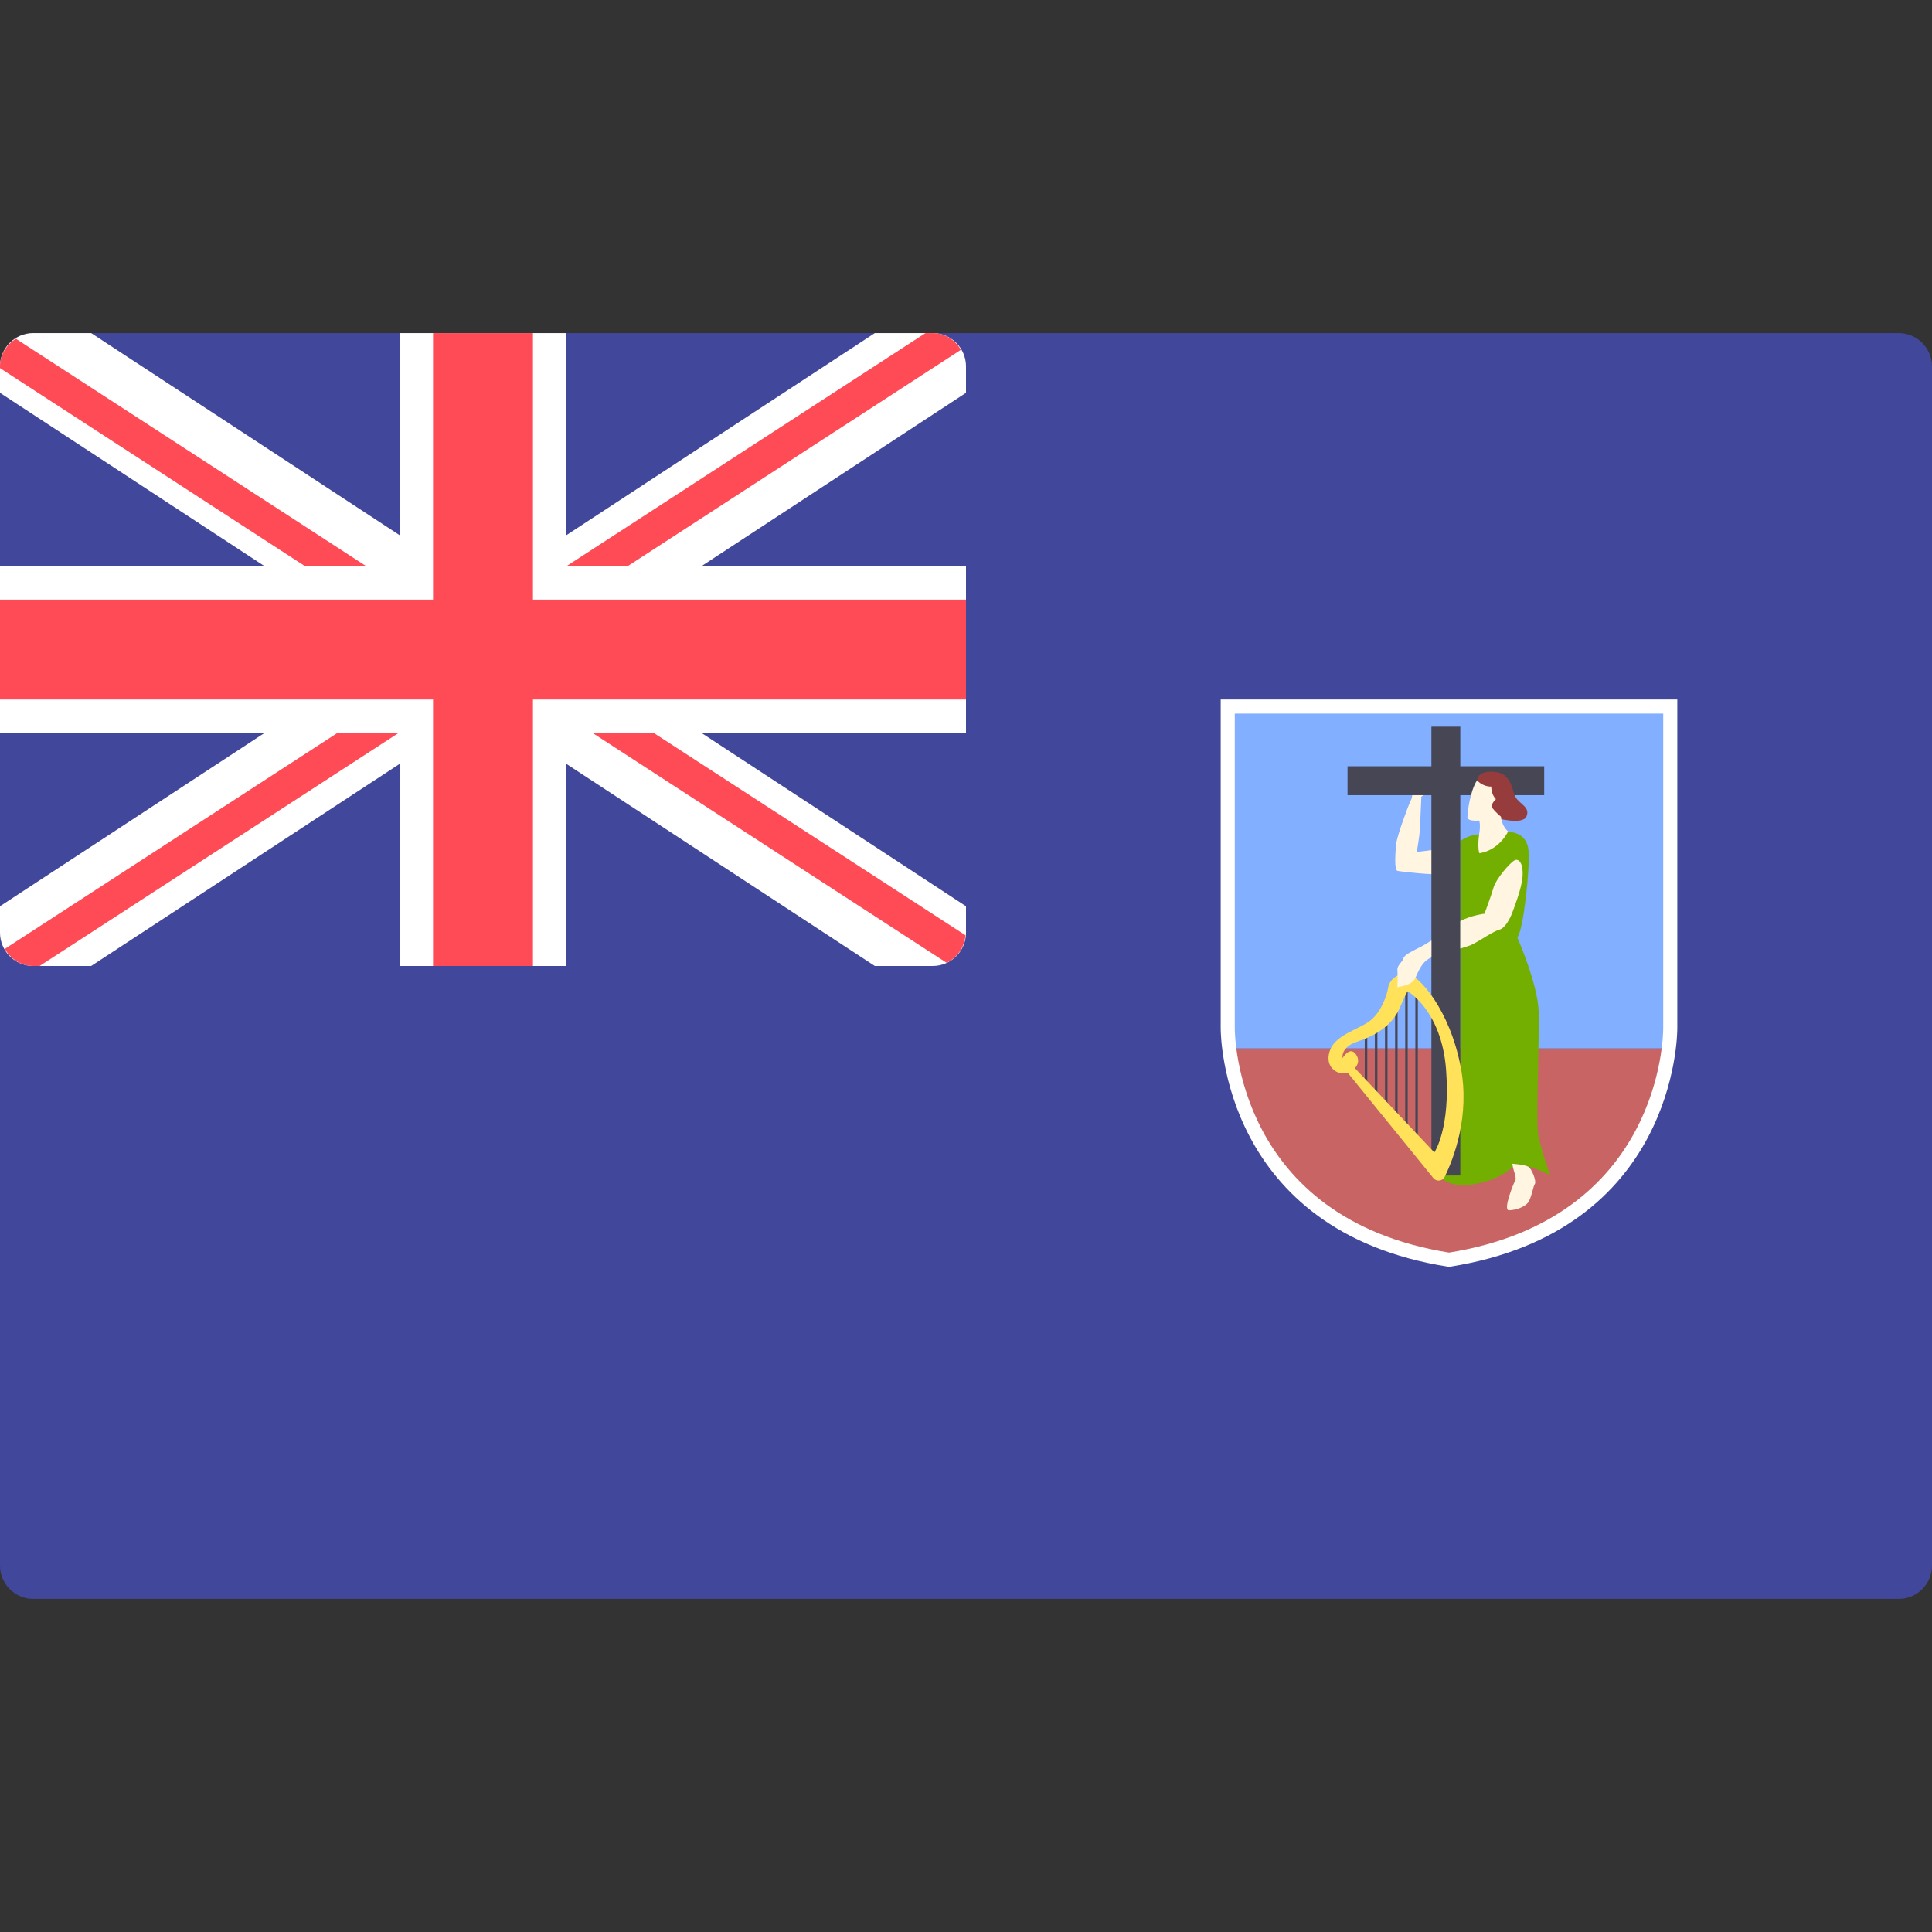 <svg width="48" height="48" viewBox="0 0 48 48" fill="none" xmlns="http://www.w3.org/2000/svg">
<rect x="0" y="0" width="48" height="48" fill="#333333" stroke="none"/>
<path d="M47.172 39.724H0.828C0.371 39.724 0 39.354 0 38.897V9.104C0 8.647 0.371 8.276 0.828 8.276H47.172C47.629 8.276 48 8.647 48 9.104V38.897C48 39.354 47.629 39.724 47.172 39.724Z" fill="#41479B"/>
<path d="M23.172 8.276H21.735L14.069 13.298V8.276H9.931V13.298L2.265 8.276H0.828C0.371 8.276 0 8.646 0 9.103V9.76L6.577 14.069H0V18.207H6.577L0 22.516V23.172C0 23.629 0.371 24 0.828 24H2.265L9.931 18.977V24H14.069V18.977L21.735 24H23.172C23.63 24 24 23.629 24 23.172V22.516L17.423 18.207H24V14.069H17.423L24 9.76V9.104C24 8.646 23.629 8.276 23.172 8.276Z" fill="white"/>
<path d="M24 14.897H13.241V8.276H10.759V14.897H0V17.379H10.759V24H13.241V17.379H24V14.897Z" fill="#FF4B55"/>
<path d="M9.103 14.069L0.394 8.416C0.163 8.562 0 8.809 0 9.103V9.146L7.583 14.069H9.103Z" fill="#FF4B55"/>
<path d="M15.589 14.069L23.874 8.691C23.73 8.447 23.476 8.276 23.172 8.276H22.994L14.069 14.069H15.589Z" fill="#FF4B55"/>
<path d="M8.388 18.207L0.119 23.575C0.262 23.824 0.52 24 0.828 24H0.984L9.908 18.207H8.388Z" fill="#FF4B55"/>
<path d="M23.987 23.237L16.237 18.207H14.717L23.517 23.92C23.781 23.797 23.962 23.541 23.987 23.237Z" fill="#FF4B55"/>
<path d="M41.497 17.554H30.503V26.05H41.497V17.554Z" fill="#82AFFF"/>
<path d="M30.503 26.05C30.503 28.948 33.751 31.298 36 31.298C37.999 31.298 41.497 28.948 41.497 26.05H30.503Z" fill="#C86464"/>
<path d="M37.468 20.657C37.645 20.688 37.947 20.73 37.978 21.157C38.009 21.584 37.853 23.104 37.697 23.291C37.697 23.291 38.207 24.447 38.228 25.134C38.249 25.821 38.155 27.877 38.218 28.205C38.28 28.533 38.514 29.205 38.514 29.205C38.514 29.205 37.796 28.783 37.515 29.049C37.234 29.314 36.203 29.673 35.797 29.252C35.797 29.252 36.281 27.877 36.281 26.316C36.281 24.754 36.281 20.896 36.281 20.896C36.281 20.896 36.484 20.735 36.75 20.73C37.015 20.725 37.468 20.657 37.468 20.657Z" fill="#73AF00"/>
<path d="M37.572 28.913C37.603 29.111 37.686 29.257 37.645 29.33C37.603 29.403 37.332 30.069 37.489 30.069C37.645 30.069 37.915 29.986 37.988 29.84C38.061 29.694 38.092 29.475 38.134 29.413C38.176 29.351 38.061 29.038 37.968 28.986C37.874 28.934 37.572 28.913 37.572 28.913Z" fill="#FFF5E1"/>
<path d="M35.771 21.094L35.198 21.167C35.198 21.167 35.271 20.792 35.281 20.532C35.292 20.272 35.313 19.793 35.313 19.793C35.313 19.793 35.719 19.543 35.729 19.501C35.734 19.48 35.782 19.35 35.745 19.283C35.707 19.215 35.583 19.21 35.583 19.21C35.583 19.21 35.104 19.459 35.104 19.501C35.104 19.543 35.104 19.793 35.052 19.886C35 19.98 34.709 20.761 34.688 20.969C34.667 21.177 34.636 21.615 34.719 21.636C34.803 21.656 35.667 21.75 35.76 21.709C35.854 21.667 35.771 21.094 35.771 21.094Z" fill="#FFF5E1"/>
<path d="M38.365 19.038H36.281V18.054H35.563V19.038H33.479V19.756H35.563V29.205H36.281V19.756H38.365V19.038Z" fill="#464655"/>
<path d="M37.135 20.313C37.135 20.313 37.833 20.514 37.926 20.282C38.035 20.011 37.671 19.975 37.603 19.689C37.596 19.657 37.531 19.272 37.249 19.199C36.968 19.126 36.708 19.199 36.698 19.387C36.687 19.574 37.135 20.313 37.135 20.313Z" fill="#963C3C"/>
<path d="M36.76 21.198C36.739 21.202 36.708 20.99 36.749 20.73C36.791 20.47 36.749 20.386 36.749 20.386C36.749 20.386 36.458 20.417 36.458 20.303C36.458 20.189 36.52 19.657 36.697 19.387C36.697 19.387 36.822 19.543 37.051 19.543C37.051 19.543 37.041 19.73 37.166 19.855C37.166 19.855 37.01 19.991 37.083 20.084C37.156 20.178 37.291 20.292 37.291 20.292C37.291 20.292 37.301 20.511 37.468 20.657C37.468 20.657 37.26 21.115 36.76 21.198Z" fill="#FFF5E1"/>
<path d="M33.97 25.718H33.907V26.956H33.97V25.718Z" fill="#464655"/>
<path d="M34.221 25.477H34.158V27.196H34.221V25.477Z" fill="#464655"/>
<path d="M34.472 25.258H34.41V27.415H34.472V25.258Z" fill="#464655"/>
<path d="M34.723 24.944H34.661V27.727H34.723V24.944Z" fill="#464655"/>
<path d="M34.974 24.535H34.912V28.137H34.974V24.535Z" fill="#464655"/>
<path d="M35.226 24.535H35.164V28.305H35.226V24.535Z" fill="#464655"/>
<path d="M36.291 26.508C36.015 25.072 35.25 24.238 34.98 24.197C34.709 24.155 34.511 24.374 34.49 24.53C34.469 24.686 34.324 25.155 34.022 25.373C33.72 25.592 33.158 25.717 33.033 26.123C32.908 26.529 33.241 26.706 33.439 26.664C33.453 26.661 33.468 26.655 33.483 26.651L35.611 29.269C35.688 29.364 35.839 29.348 35.893 29.238C36.112 28.791 36.527 27.732 36.291 26.508ZM33.662 26.537C33.745 26.448 33.78 26.324 33.689 26.196C33.532 25.977 33.355 26.29 33.355 26.29C33.355 26.29 33.303 26.019 33.709 25.884C34.115 25.748 34.574 25.519 34.782 25.03C34.99 24.541 34.98 24.634 34.98 24.634C34.98 24.634 35.813 25.103 35.927 26.571C36.042 28.039 35.636 28.632 35.636 28.632L33.662 26.537Z" fill="#FFE15A"/>
<path d="M35.563 23.367C35.467 23.428 35.381 23.481 35.321 23.512C35.125 23.614 34.891 23.715 34.868 23.809C34.844 23.903 34.712 23.981 34.719 24.09C34.727 24.199 34.719 24.527 34.719 24.527C34.837 24.504 35.071 24.465 35.149 24.324C35.227 24.184 35.297 23.91 35.547 23.793C35.552 23.791 35.558 23.789 35.563 23.787V23.367H35.563Z" fill="#FFF5E1"/>
<path d="M37.632 21.373C37.515 21.428 37.163 21.849 37.109 22.044C37.054 22.24 36.882 22.701 36.882 22.701C36.882 22.701 36.528 22.747 36.281 22.885V23.567C36.418 23.527 36.538 23.488 36.609 23.45C36.812 23.341 37.101 23.138 37.249 23.099C37.398 23.06 37.523 22.81 37.577 22.662C37.632 22.513 37.804 22.076 37.827 21.779C37.851 21.482 37.749 21.318 37.632 21.373Z" fill="#FFF5E1"/>
<path d="M36 31.475L35.973 31.47C30.392 30.589 30.328 25.756 30.328 25.55V17.379H41.672V25.55C41.672 25.756 41.608 30.589 36.027 31.47L36 31.475ZM30.678 17.729V25.55C30.678 25.743 30.738 30.274 36 31.12C41.262 30.274 41.322 25.743 41.322 25.55V17.729H30.678Z" fill="white"/>
</svg>
